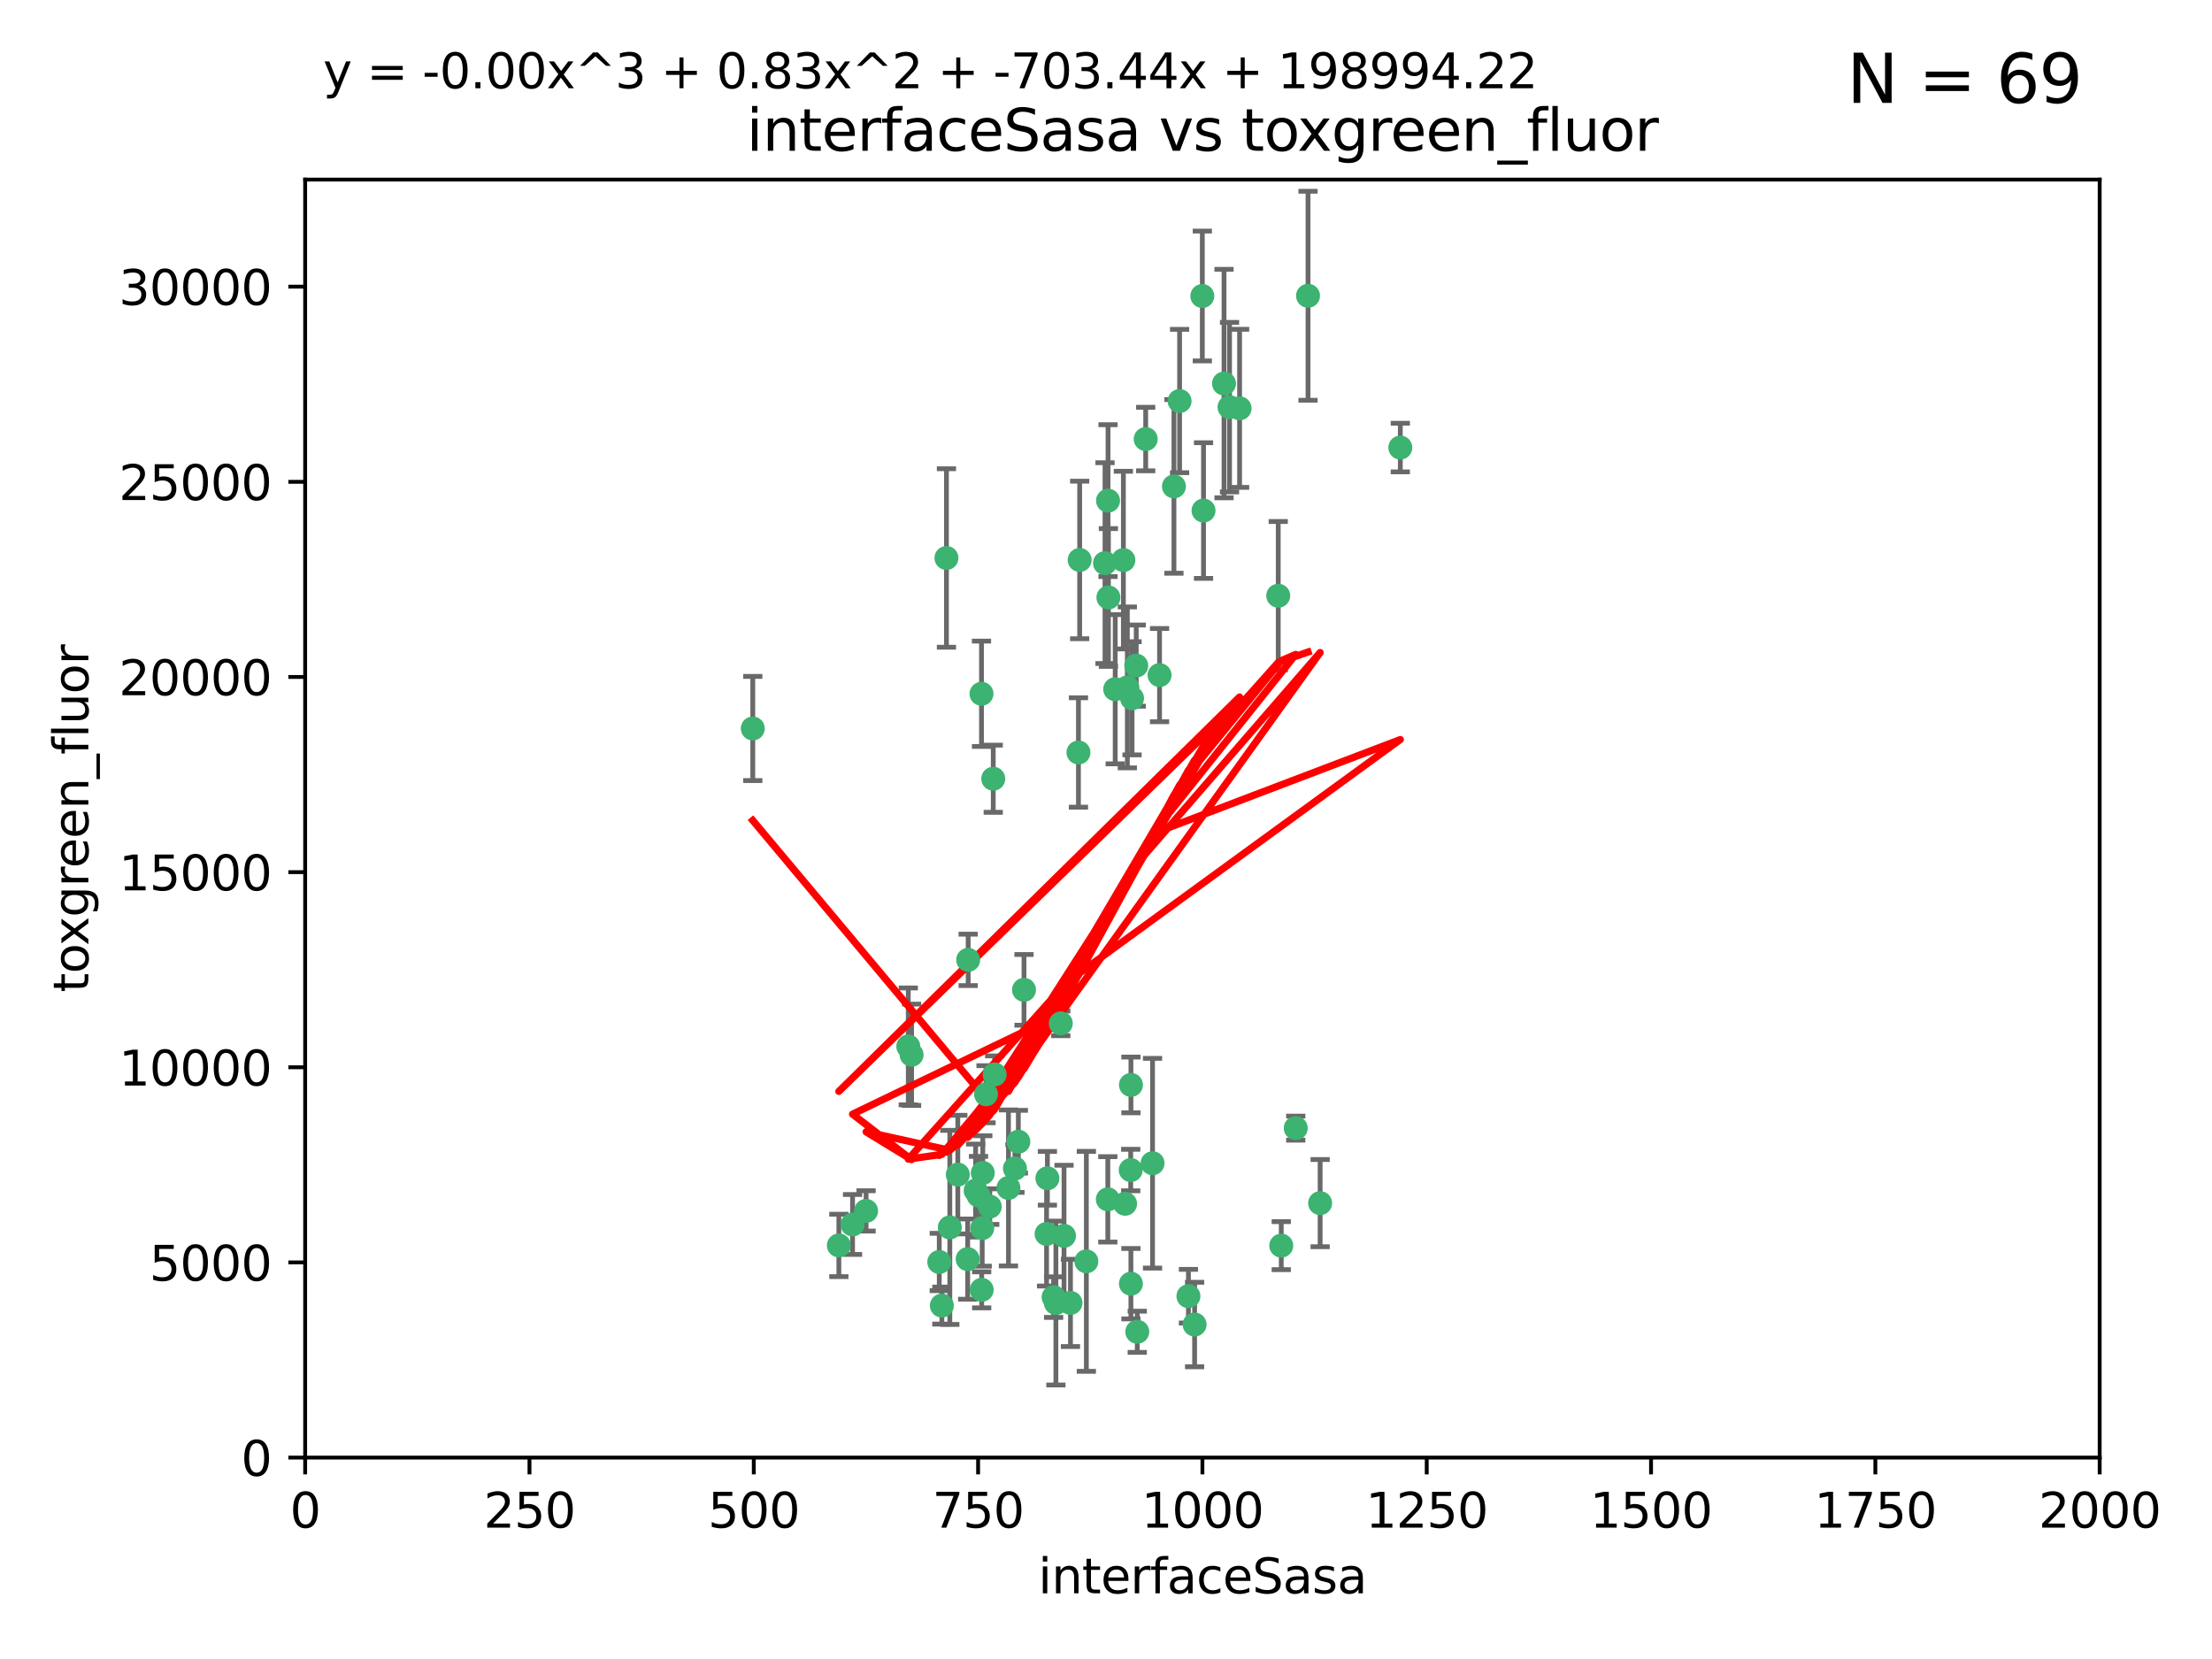 <?xml version="1.0" encoding="utf-8" standalone="no"?>
<!DOCTYPE svg PUBLIC "-//W3C//DTD SVG 1.1//EN"
  "http://www.w3.org/Graphics/SVG/1.1/DTD/svg11.dtd">
<svg xmlns:xlink="http://www.w3.org/1999/xlink" width="460.8pt" height="345.6pt" viewBox="0 0 460.8 345.6" xmlns="http://www.w3.org/2000/svg" version="1.1">
 <defs>
  <style type="text/css">*{stroke-linejoin: round; stroke-linecap: butt}</style>
 </defs>
 <g id="figure_1">
  <g id="patch_1">
   <path d="M 0 345.6 
L 460.8 345.6 
L 460.8 0 
L 0 0 
z
" style="fill: #ffffff"/>
  </g>
  <g id="axes_1">
   <g id="patch_2">
    <path d="M 63.571 303.64 
L 437.4 303.64 
L 437.4 37.411 
L 63.571 37.411 
z
" style="fill: #ffffff"/>
   </g>
   <g id="PathCollection_1">
    <defs>
     <path id="m83a7db9aca" d="M 0 1.118 
C 0.297 1.118 0.581 1 0.791 0.791 
C 1 0.581 1.118 0.297 1.118 0 
C 1.118 -0.297 1 -0.581 0.791 -0.791 
C 0.581 -1 0.297 -1.118 0 -1.118 
C -0.297 -1.118 -0.581 -1 -0.791 -0.791 
C -1 -0.581 -1.118 -0.297 -1.118 0 
C -1.118 0.297 -1 0.581 -0.791 0.791 
C -0.581 1 -0.297 1.118 0 1.118 
z
" style="stroke: #3cb371"/>
    </defs>
    <g clip-path="url(#pba6a1125ae)">
     <use xlink:href="#m83a7db9aca" x="272.484" y="61.614" style="fill: #3cb371; stroke: #3cb371"/>
     <use xlink:href="#m83a7db9aca" x="266.28" y="124.1" style="fill: #3cb371; stroke: #3cb371"/>
     <use xlink:href="#m83a7db9aca" x="250.716" y="106.358" style="fill: #3cb371; stroke: #3cb371"/>
     <use xlink:href="#m83a7db9aca" x="254.987" y="79.9" style="fill: #3cb371; stroke: #3cb371"/>
     <use xlink:href="#m83a7db9aca" x="174.75" y="259.442" style="fill: #3cb371; stroke: #3cb371"/>
     <use xlink:href="#m83a7db9aca" x="258.229" y="85.062" style="fill: #3cb371; stroke: #3cb371"/>
     <use xlink:href="#m83a7db9aca" x="241.557" y="140.634" style="fill: #3cb371; stroke: #3cb371"/>
     <use xlink:href="#m83a7db9aca" x="230.194" y="117.306" style="fill: #3cb371; stroke: #3cb371"/>
     <use xlink:href="#m83a7db9aca" x="244.553" y="101.33" style="fill: #3cb371; stroke: #3cb371"/>
     <use xlink:href="#m83a7db9aca" x="232.318" y="143.574" style="fill: #3cb371; stroke: #3cb371"/>
     <use xlink:href="#m83a7db9aca" x="256.134" y="84.817" style="fill: #3cb371; stroke: #3cb371"/>
     <use xlink:href="#m83a7db9aca" x="234.02" y="116.682" style="fill: #3cb371; stroke: #3cb371"/>
     <use xlink:href="#m83a7db9aca" x="238.669" y="91.463" style="fill: #3cb371; stroke: #3cb371"/>
     <use xlink:href="#m83a7db9aca" x="245.731" y="83.54" style="fill: #3cb371; stroke: #3cb371"/>
     <use xlink:href="#m83a7db9aca" x="266.908" y="259.488" style="fill: #3cb371; stroke: #3cb371"/>
     <use xlink:href="#m83a7db9aca" x="269.927" y="235.012" style="fill: #3cb371; stroke: #3cb371"/>
     <use xlink:href="#m83a7db9aca" x="240.095" y="242.324" style="fill: #3cb371; stroke: #3cb371"/>
     <use xlink:href="#m83a7db9aca" x="291.711" y="93.237" style="fill: #3cb371; stroke: #3cb371"/>
     <use xlink:href="#m83a7db9aca" x="224.916" y="116.65" style="fill: #3cb371; stroke: #3cb371"/>
     <use xlink:href="#m83a7db9aca" x="250.465" y="61.664" style="fill: #3cb371; stroke: #3cb371"/>
     <use xlink:href="#m83a7db9aca" x="204.462" y="144.527" style="fill: #3cb371; stroke: #3cb371"/>
     <use xlink:href="#m83a7db9aca" x="201.688" y="199.958" style="fill: #3cb371; stroke: #3cb371"/>
     <use xlink:href="#m83a7db9aca" x="204.731" y="244.349" style="fill: #3cb371; stroke: #3cb371"/>
     <use xlink:href="#m83a7db9aca" x="230.822" y="104.293" style="fill: #3cb371; stroke: #3cb371"/>
     <use xlink:href="#m83a7db9aca" x="224.662" y="156.754" style="fill: #3cb371; stroke: #3cb371"/>
     <use xlink:href="#m83a7db9aca" x="204.503" y="268.694" style="fill: #3cb371; stroke: #3cb371"/>
     <use xlink:href="#m83a7db9aca" x="275.007" y="250.635" style="fill: #3cb371; stroke: #3cb371"/>
     <use xlink:href="#m83a7db9aca" x="236.699" y="138.657" style="fill: #3cb371; stroke: #3cb371"/>
     <use xlink:href="#m83a7db9aca" x="230.901" y="124.464" style="fill: #3cb371; stroke: #3cb371"/>
     <use xlink:href="#m83a7db9aca" x="234.375" y="250.767" style="fill: #3cb371; stroke: #3cb371"/>
     <use xlink:href="#m83a7db9aca" x="221.654" y="257.451" style="fill: #3cb371; stroke: #3cb371"/>
     <use xlink:href="#m83a7db9aca" x="212.14" y="237.838" style="fill: #3cb371; stroke: #3cb371"/>
     <use xlink:href="#m83a7db9aca" x="195.666" y="262.896" style="fill: #3cb371; stroke: #3cb371"/>
     <use xlink:href="#m83a7db9aca" x="206.91" y="162.223" style="fill: #3cb371; stroke: #3cb371"/>
     <use xlink:href="#m83a7db9aca" x="235.596" y="226.007" style="fill: #3cb371; stroke: #3cb371"/>
     <use xlink:href="#m83a7db9aca" x="247.573" y="270.018" style="fill: #3cb371; stroke: #3cb371"/>
     <use xlink:href="#m83a7db9aca" x="230.779" y="249.848" style="fill: #3cb371; stroke: #3cb371"/>
     <use xlink:href="#m83a7db9aca" x="210.08" y="247.472" style="fill: #3cb371; stroke: #3cb371"/>
     <use xlink:href="#m83a7db9aca" x="235.59" y="267.417" style="fill: #3cb371; stroke: #3cb371"/>
     <use xlink:href="#m83a7db9aca" x="201.587" y="262.293" style="fill: #3cb371; stroke: #3cb371"/>
     <use xlink:href="#m83a7db9aca" x="236.912" y="277.431" style="fill: #3cb371; stroke: #3cb371"/>
     <use xlink:href="#m83a7db9aca" x="203.841" y="249.032" style="fill: #3cb371; stroke: #3cb371"/>
     <use xlink:href="#m83a7db9aca" x="219.488" y="270.21" style="fill: #3cb371; stroke: #3cb371"/>
     <use xlink:href="#m83a7db9aca" x="196.206" y="271.976" style="fill: #3cb371; stroke: #3cb371"/>
     <use xlink:href="#m83a7db9aca" x="189.211" y="217.987" style="fill: #3cb371; stroke: #3cb371"/>
     <use xlink:href="#m83a7db9aca" x="226.308" y="262.761" style="fill: #3cb371; stroke: #3cb371"/>
     <use xlink:href="#m83a7db9aca" x="203.241" y="248.016" style="fill: #3cb371; stroke: #3cb371"/>
     <use xlink:href="#m83a7db9aca" x="206.181" y="251.36" style="fill: #3cb371; stroke: #3cb371"/>
     <use xlink:href="#m83a7db9aca" x="248.859" y="275.924" style="fill: #3cb371; stroke: #3cb371"/>
     <use xlink:href="#m83a7db9aca" x="220.981" y="213.19" style="fill: #3cb371; stroke: #3cb371"/>
     <use xlink:href="#m83a7db9aca" x="213.318" y="206.203" style="fill: #3cb371; stroke: #3cb371"/>
     <use xlink:href="#m83a7db9aca" x="235.826" y="145.468" style="fill: #3cb371; stroke: #3cb371"/>
     <use xlink:href="#m83a7db9aca" x="204.611" y="255.847" style="fill: #3cb371; stroke: #3cb371"/>
     <use xlink:href="#m83a7db9aca" x="218.192" y="245.459" style="fill: #3cb371; stroke: #3cb371"/>
     <use xlink:href="#m83a7db9aca" x="219.963" y="271.445" style="fill: #3cb371; stroke: #3cb371"/>
     <use xlink:href="#m83a7db9aca" x="177.602" y="255.08" style="fill: #3cb371; stroke: #3cb371"/>
     <use xlink:href="#m83a7db9aca" x="189.899" y="219.726" style="fill: #3cb371; stroke: #3cb371"/>
     <use xlink:href="#m83a7db9aca" x="180.421" y="252.249" style="fill: #3cb371; stroke: #3cb371"/>
     <use xlink:href="#m83a7db9aca" x="197.864" y="255.69" style="fill: #3cb371; stroke: #3cb371"/>
     <use xlink:href="#m83a7db9aca" x="205.407" y="227.947" style="fill: #3cb371; stroke: #3cb371"/>
     <use xlink:href="#m83a7db9aca" x="234.846" y="143.2" style="fill: #3cb371; stroke: #3cb371"/>
     <use xlink:href="#m83a7db9aca" x="223" y="271.416" style="fill: #3cb371; stroke: #3cb371"/>
     <use xlink:href="#m83a7db9aca" x="197.163" y="116.24" style="fill: #3cb371; stroke: #3cb371"/>
     <use xlink:href="#m83a7db9aca" x="218.019" y="257.051" style="fill: #3cb371; stroke: #3cb371"/>
     <use xlink:href="#m83a7db9aca" x="211.432" y="243.416" style="fill: #3cb371; stroke: #3cb371"/>
     <use xlink:href="#m83a7db9aca" x="199.529" y="244.691" style="fill: #3cb371; stroke: #3cb371"/>
     <use xlink:href="#m83a7db9aca" x="235.549" y="243.742" style="fill: #3cb371; stroke: #3cb371"/>
     <use xlink:href="#m83a7db9aca" x="207.202" y="223.827" style="fill: #3cb371; stroke: #3cb371"/>
     <use xlink:href="#m83a7db9aca" x="156.817" y="151.755" style="fill: #3cb371; stroke: #3cb371"/>
    </g>
   </g>
   <g id="matplotlib.axis_1">
    <g id="xtick_1">
     <g id="line2d_1">
      <defs>
       <path id="m0181b06cab" d="M 0 0 
L 0 3.5 
" style="stroke: #000000; stroke-width: 0.8"/>
      </defs>
      <g>
       <use xlink:href="#m0181b06cab" x="63.571" y="303.64" style="stroke: #000000; stroke-width: 0.8"/>
      </g>
     </g>
     <g id="text_1">
      <!-- 0 -->
      <g transform="translate(60.39 318.238)scale(0.1 -0.1)">
       <defs>
        <path id="DejaVuSans-30" d="M 2034 4250 
Q 1547 4250 1301 3770 
Q 1056 3291 1056 2328 
Q 1056 1369 1301 889 
Q 1547 409 2034 409 
Q 2525 409 2770 889 
Q 3016 1369 3016 2328 
Q 3016 3291 2770 3770 
Q 2525 4250 2034 4250 
z
M 2034 4750 
Q 2819 4750 3233 4129 
Q 3647 3509 3647 2328 
Q 3647 1150 3233 529 
Q 2819 -91 2034 -91 
Q 1250 -91 836 529 
Q 422 1150 422 2328 
Q 422 3509 836 4129 
Q 1250 4750 2034 4750 
z
" transform="scale(0.016)"/>
       </defs>
       <use xlink:href="#DejaVuSans-30"/>
      </g>
     </g>
    </g>
    <g id="xtick_2">
     <g id="line2d_2">
      <g>
       <use xlink:href="#m0181b06cab" x="110.3" y="303.64" style="stroke: #000000; stroke-width: 0.8"/>
      </g>
     </g>
     <g id="text_2">
      <!-- 250 -->
      <g transform="translate(100.756 318.238)scale(0.1 -0.1)">
       <defs>
        <path id="DejaVuSans-32" d="M 1228 531 
L 3431 531 
L 3431 0 
L 469 0 
L 469 531 
Q 828 903 1448 1529 
Q 2069 2156 2228 2338 
Q 2531 2678 2651 2914 
Q 2772 3150 2772 3378 
Q 2772 3750 2511 3984 
Q 2250 4219 1831 4219 
Q 1534 4219 1204 4116 
Q 875 4013 500 3803 
L 500 4441 
Q 881 4594 1212 4672 
Q 1544 4750 1819 4750 
Q 2544 4750 2975 4387 
Q 3406 4025 3406 3419 
Q 3406 3131 3298 2873 
Q 3191 2616 2906 2266 
Q 2828 2175 2409 1742 
Q 1991 1309 1228 531 
z
" transform="scale(0.016)"/>
        <path id="DejaVuSans-35" d="M 691 4666 
L 3169 4666 
L 3169 4134 
L 1269 4134 
L 1269 2991 
Q 1406 3038 1543 3061 
Q 1681 3084 1819 3084 
Q 2600 3084 3056 2656 
Q 3513 2228 3513 1497 
Q 3513 744 3044 326 
Q 2575 -91 1722 -91 
Q 1428 -91 1123 -41 
Q 819 9 494 109 
L 494 744 
Q 775 591 1075 516 
Q 1375 441 1709 441 
Q 2250 441 2565 725 
Q 2881 1009 2881 1497 
Q 2881 1984 2565 2268 
Q 2250 2553 1709 2553 
Q 1456 2553 1204 2497 
Q 953 2441 691 2322 
L 691 4666 
z
" transform="scale(0.016)"/>
       </defs>
       <use xlink:href="#DejaVuSans-32"/>
       <use xlink:href="#DejaVuSans-35" x="63.623"/>
       <use xlink:href="#DejaVuSans-30" x="127.246"/>
      </g>
     </g>
    </g>
    <g id="xtick_3">
     <g id="line2d_3">
      <g>
       <use xlink:href="#m0181b06cab" x="157.028" y="303.64" style="stroke: #000000; stroke-width: 0.8"/>
      </g>
     </g>
     <g id="text_3">
      <!-- 500 -->
      <g transform="translate(147.485 318.238)scale(0.1 -0.1)">
       <use xlink:href="#DejaVuSans-35"/>
       <use xlink:href="#DejaVuSans-30" x="63.623"/>
       <use xlink:href="#DejaVuSans-30" x="127.246"/>
      </g>
     </g>
    </g>
    <g id="xtick_4">
     <g id="line2d_4">
      <g>
       <use xlink:href="#m0181b06cab" x="203.757" y="303.64" style="stroke: #000000; stroke-width: 0.8"/>
      </g>
     </g>
     <g id="text_4">
      <!-- 750 -->
      <g transform="translate(194.213 318.238)scale(0.1 -0.1)">
       <defs>
        <path id="DejaVuSans-37" d="M 525 4666 
L 3525 4666 
L 3525 4397 
L 1831 0 
L 1172 0 
L 2766 4134 
L 525 4134 
L 525 4666 
z
" transform="scale(0.016)"/>
       </defs>
       <use xlink:href="#DejaVuSans-37"/>
       <use xlink:href="#DejaVuSans-35" x="63.623"/>
       <use xlink:href="#DejaVuSans-30" x="127.246"/>
      </g>
     </g>
    </g>
    <g id="xtick_5">
     <g id="line2d_5">
      <g>
       <use xlink:href="#m0181b06cab" x="250.486" y="303.64" style="stroke: #000000; stroke-width: 0.8"/>
      </g>
     </g>
     <g id="text_5">
      <!-- 1000 -->
      <g transform="translate(237.761 318.238)scale(0.1 -0.1)">
       <defs>
        <path id="DejaVuSans-31" d="M 794 531 
L 1825 531 
L 1825 4091 
L 703 3866 
L 703 4441 
L 1819 4666 
L 2450 4666 
L 2450 531 
L 3481 531 
L 3481 0 
L 794 0 
L 794 531 
z
" transform="scale(0.016)"/>
       </defs>
       <use xlink:href="#DejaVuSans-31"/>
       <use xlink:href="#DejaVuSans-30" x="63.623"/>
       <use xlink:href="#DejaVuSans-30" x="127.246"/>
       <use xlink:href="#DejaVuSans-30" x="190.869"/>
      </g>
     </g>
    </g>
    <g id="xtick_6">
     <g id="line2d_6">
      <g>
       <use xlink:href="#m0181b06cab" x="297.214" y="303.64" style="stroke: #000000; stroke-width: 0.8"/>
      </g>
     </g>
     <g id="text_6">
      <!-- 1250 -->
      <g transform="translate(284.489 318.238)scale(0.1 -0.1)">
       <use xlink:href="#DejaVuSans-31"/>
       <use xlink:href="#DejaVuSans-32" x="63.623"/>
       <use xlink:href="#DejaVuSans-35" x="127.246"/>
       <use xlink:href="#DejaVuSans-30" x="190.869"/>
      </g>
     </g>
    </g>
    <g id="xtick_7">
     <g id="line2d_7">
      <g>
       <use xlink:href="#m0181b06cab" x="343.943" y="303.64" style="stroke: #000000; stroke-width: 0.8"/>
      </g>
     </g>
     <g id="text_7">
      <!-- 1500 -->
      <g transform="translate(331.218 318.238)scale(0.1 -0.1)">
       <use xlink:href="#DejaVuSans-31"/>
       <use xlink:href="#DejaVuSans-35" x="63.623"/>
       <use xlink:href="#DejaVuSans-30" x="127.246"/>
       <use xlink:href="#DejaVuSans-30" x="190.869"/>
      </g>
     </g>
    </g>
    <g id="xtick_8">
     <g id="line2d_8">
      <g>
       <use xlink:href="#m0181b06cab" x="390.671" y="303.64" style="stroke: #000000; stroke-width: 0.8"/>
      </g>
     </g>
     <g id="text_8">
      <!-- 1750 -->
      <g transform="translate(377.946 318.238)scale(0.1 -0.1)">
       <use xlink:href="#DejaVuSans-31"/>
       <use xlink:href="#DejaVuSans-37" x="63.623"/>
       <use xlink:href="#DejaVuSans-35" x="127.246"/>
       <use xlink:href="#DejaVuSans-30" x="190.869"/>
      </g>
     </g>
    </g>
    <g id="xtick_9">
     <g id="line2d_9">
      <g>
       <use xlink:href="#m0181b06cab" x="437.4" y="303.64" style="stroke: #000000; stroke-width: 0.8"/>
      </g>
     </g>
     <g id="text_9">
      <!-- 2000 -->
      <g transform="translate(424.675 318.238)scale(0.1 -0.1)">
       <use xlink:href="#DejaVuSans-32"/>
       <use xlink:href="#DejaVuSans-30" x="63.623"/>
       <use xlink:href="#DejaVuSans-30" x="127.246"/>
       <use xlink:href="#DejaVuSans-30" x="190.869"/>
      </g>
     </g>
    </g>
    <g id="text_10">
     <!-- interfaceSasa -->
     <g transform="translate(216.279 331.917)scale(0.1 -0.1)">
      <defs>
       <path id="DejaVuSans-69" d="M 603 3500 
L 1178 3500 
L 1178 0 
L 603 0 
L 603 3500 
z
M 603 4863 
L 1178 4863 
L 1178 4134 
L 603 4134 
L 603 4863 
z
" transform="scale(0.016)"/>
       <path id="DejaVuSans-6e" d="M 3513 2113 
L 3513 0 
L 2938 0 
L 2938 2094 
Q 2938 2591 2744 2837 
Q 2550 3084 2163 3084 
Q 1697 3084 1428 2787 
Q 1159 2491 1159 1978 
L 1159 0 
L 581 0 
L 581 3500 
L 1159 3500 
L 1159 2956 
Q 1366 3272 1645 3428 
Q 1925 3584 2291 3584 
Q 2894 3584 3203 3211 
Q 3513 2838 3513 2113 
z
" transform="scale(0.016)"/>
       <path id="DejaVuSans-74" d="M 1172 4494 
L 1172 3500 
L 2356 3500 
L 2356 3053 
L 1172 3053 
L 1172 1153 
Q 1172 725 1289 603 
Q 1406 481 1766 481 
L 2356 481 
L 2356 0 
L 1766 0 
Q 1100 0 847 248 
Q 594 497 594 1153 
L 594 3053 
L 172 3053 
L 172 3500 
L 594 3500 
L 594 4494 
L 1172 4494 
z
" transform="scale(0.016)"/>
       <path id="DejaVuSans-65" d="M 3597 1894 
L 3597 1613 
L 953 1613 
Q 991 1019 1311 708 
Q 1631 397 2203 397 
Q 2534 397 2845 478 
Q 3156 559 3463 722 
L 3463 178 
Q 3153 47 2828 -22 
Q 2503 -91 2169 -91 
Q 1331 -91 842 396 
Q 353 884 353 1716 
Q 353 2575 817 3079 
Q 1281 3584 2069 3584 
Q 2775 3584 3186 3129 
Q 3597 2675 3597 1894 
z
M 3022 2063 
Q 3016 2534 2758 2815 
Q 2500 3097 2075 3097 
Q 1594 3097 1305 2825 
Q 1016 2553 972 2059 
L 3022 2063 
z
" transform="scale(0.016)"/>
       <path id="DejaVuSans-72" d="M 2631 2963 
Q 2534 3019 2420 3045 
Q 2306 3072 2169 3072 
Q 1681 3072 1420 2755 
Q 1159 2438 1159 1844 
L 1159 0 
L 581 0 
L 581 3500 
L 1159 3500 
L 1159 2956 
Q 1341 3275 1631 3429 
Q 1922 3584 2338 3584 
Q 2397 3584 2469 3576 
Q 2541 3569 2628 3553 
L 2631 2963 
z
" transform="scale(0.016)"/>
       <path id="DejaVuSans-66" d="M 2375 4863 
L 2375 4384 
L 1825 4384 
Q 1516 4384 1395 4259 
Q 1275 4134 1275 3809 
L 1275 3500 
L 2222 3500 
L 2222 3053 
L 1275 3053 
L 1275 0 
L 697 0 
L 697 3053 
L 147 3053 
L 147 3500 
L 697 3500 
L 697 3744 
Q 697 4328 969 4595 
Q 1241 4863 1831 4863 
L 2375 4863 
z
" transform="scale(0.016)"/>
       <path id="DejaVuSans-61" d="M 2194 1759 
Q 1497 1759 1228 1600 
Q 959 1441 959 1056 
Q 959 750 1161 570 
Q 1363 391 1709 391 
Q 2188 391 2477 730 
Q 2766 1069 2766 1631 
L 2766 1759 
L 2194 1759 
z
M 3341 1997 
L 3341 0 
L 2766 0 
L 2766 531 
Q 2569 213 2275 61 
Q 1981 -91 1556 -91 
Q 1019 -91 701 211 
Q 384 513 384 1019 
Q 384 1609 779 1909 
Q 1175 2209 1959 2209 
L 2766 2209 
L 2766 2266 
Q 2766 2663 2505 2880 
Q 2244 3097 1772 3097 
Q 1472 3097 1187 3025 
Q 903 2953 641 2809 
L 641 3341 
Q 956 3463 1253 3523 
Q 1550 3584 1831 3584 
Q 2591 3584 2966 3190 
Q 3341 2797 3341 1997 
z
" transform="scale(0.016)"/>
       <path id="DejaVuSans-63" d="M 3122 3366 
L 3122 2828 
Q 2878 2963 2633 3030 
Q 2388 3097 2138 3097 
Q 1578 3097 1268 2742 
Q 959 2388 959 1747 
Q 959 1106 1268 751 
Q 1578 397 2138 397 
Q 2388 397 2633 464 
Q 2878 531 3122 666 
L 3122 134 
Q 2881 22 2623 -34 
Q 2366 -91 2075 -91 
Q 1284 -91 818 406 
Q 353 903 353 1747 
Q 353 2603 823 3093 
Q 1294 3584 2113 3584 
Q 2378 3584 2631 3529 
Q 2884 3475 3122 3366 
z
" transform="scale(0.016)"/>
       <path id="DejaVuSans-53" d="M 3425 4513 
L 3425 3897 
Q 3066 4069 2747 4153 
Q 2428 4238 2131 4238 
Q 1616 4238 1336 4038 
Q 1056 3838 1056 3469 
Q 1056 3159 1242 3001 
Q 1428 2844 1947 2747 
L 2328 2669 
Q 3034 2534 3370 2195 
Q 3706 1856 3706 1288 
Q 3706 609 3251 259 
Q 2797 -91 1919 -91 
Q 1588 -91 1214 -16 
Q 841 59 441 206 
L 441 856 
Q 825 641 1194 531 
Q 1563 422 1919 422 
Q 2459 422 2753 634 
Q 3047 847 3047 1241 
Q 3047 1584 2836 1778 
Q 2625 1972 2144 2069 
L 1759 2144 
Q 1053 2284 737 2584 
Q 422 2884 422 3419 
Q 422 4038 858 4394 
Q 1294 4750 2059 4750 
Q 2388 4750 2728 4690 
Q 3069 4631 3425 4513 
z
" transform="scale(0.016)"/>
       <path id="DejaVuSans-73" d="M 2834 3397 
L 2834 2853 
Q 2591 2978 2328 3040 
Q 2066 3103 1784 3103 
Q 1356 3103 1142 2972 
Q 928 2841 928 2578 
Q 928 2378 1081 2264 
Q 1234 2150 1697 2047 
L 1894 2003 
Q 2506 1872 2764 1633 
Q 3022 1394 3022 966 
Q 3022 478 2636 193 
Q 2250 -91 1575 -91 
Q 1294 -91 989 -36 
Q 684 19 347 128 
L 347 722 
Q 666 556 975 473 
Q 1284 391 1588 391 
Q 1994 391 2212 530 
Q 2431 669 2431 922 
Q 2431 1156 2273 1281 
Q 2116 1406 1581 1522 
L 1381 1569 
Q 847 1681 609 1914 
Q 372 2147 372 2553 
Q 372 3047 722 3315 
Q 1072 3584 1716 3584 
Q 2034 3584 2315 3537 
Q 2597 3491 2834 3397 
z
" transform="scale(0.016)"/>
      </defs>
      <use xlink:href="#DejaVuSans-69"/>
      <use xlink:href="#DejaVuSans-6e" x="27.783"/>
      <use xlink:href="#DejaVuSans-74" x="91.162"/>
      <use xlink:href="#DejaVuSans-65" x="130.371"/>
      <use xlink:href="#DejaVuSans-72" x="191.895"/>
      <use xlink:href="#DejaVuSans-66" x="233.008"/>
      <use xlink:href="#DejaVuSans-61" x="268.213"/>
      <use xlink:href="#DejaVuSans-63" x="329.492"/>
      <use xlink:href="#DejaVuSans-65" x="384.473"/>
      <use xlink:href="#DejaVuSans-53" x="445.996"/>
      <use xlink:href="#DejaVuSans-61" x="509.473"/>
      <use xlink:href="#DejaVuSans-73" x="570.752"/>
      <use xlink:href="#DejaVuSans-61" x="622.852"/>
     </g>
    </g>
   </g>
   <g id="matplotlib.axis_2">
    <g id="ytick_1">
     <g id="line2d_10">
      <defs>
       <path id="mad102a0380" d="M 0 0 
L -3.5 0 
" style="stroke: #000000; stroke-width: 0.8"/>
      </defs>
      <g>
       <use xlink:href="#mad102a0380" x="63.571" y="303.64" style="stroke: #000000; stroke-width: 0.8"/>
      </g>
     </g>
     <g id="text_11">
      <!-- 0 -->
      <g transform="translate(50.209 307.439)scale(0.1 -0.1)">
       <use xlink:href="#DejaVuSans-30"/>
      </g>
     </g>
    </g>
    <g id="ytick_2">
     <g id="line2d_11">
      <g>
       <use xlink:href="#mad102a0380" x="63.571" y="262.986" style="stroke: #000000; stroke-width: 0.8"/>
      </g>
     </g>
     <g id="text_12">
      <!-- 5000 -->
      <g transform="translate(31.121 266.786)scale(0.1 -0.1)">
       <use xlink:href="#DejaVuSans-35"/>
       <use xlink:href="#DejaVuSans-30" x="63.623"/>
       <use xlink:href="#DejaVuSans-30" x="127.246"/>
       <use xlink:href="#DejaVuSans-30" x="190.869"/>
      </g>
     </g>
    </g>
    <g id="ytick_3">
     <g id="line2d_12">
      <g>
       <use xlink:href="#mad102a0380" x="63.571" y="222.333" style="stroke: #000000; stroke-width: 0.8"/>
      </g>
     </g>
     <g id="text_13">
      <!-- 10000 -->
      <g transform="translate(24.759 226.132)scale(0.1 -0.1)">
       <use xlink:href="#DejaVuSans-31"/>
       <use xlink:href="#DejaVuSans-30" x="63.623"/>
       <use xlink:href="#DejaVuSans-30" x="127.246"/>
       <use xlink:href="#DejaVuSans-30" x="190.869"/>
       <use xlink:href="#DejaVuSans-30" x="254.492"/>
      </g>
     </g>
    </g>
    <g id="ytick_4">
     <g id="line2d_13">
      <g>
       <use xlink:href="#mad102a0380" x="63.571" y="181.679" style="stroke: #000000; stroke-width: 0.8"/>
      </g>
     </g>
     <g id="text_14">
      <!-- 15000 -->
      <g transform="translate(24.759 185.478)scale(0.1 -0.1)">
       <use xlink:href="#DejaVuSans-31"/>
       <use xlink:href="#DejaVuSans-35" x="63.623"/>
       <use xlink:href="#DejaVuSans-30" x="127.246"/>
       <use xlink:href="#DejaVuSans-30" x="190.869"/>
       <use xlink:href="#DejaVuSans-30" x="254.492"/>
      </g>
     </g>
    </g>
    <g id="ytick_5">
     <g id="line2d_14">
      <g>
       <use xlink:href="#mad102a0380" x="63.571" y="141.026" style="stroke: #000000; stroke-width: 0.8"/>
      </g>
     </g>
     <g id="text_15">
      <!-- 20000 -->
      <g transform="translate(24.759 144.825)scale(0.1 -0.1)">
       <use xlink:href="#DejaVuSans-32"/>
       <use xlink:href="#DejaVuSans-30" x="63.623"/>
       <use xlink:href="#DejaVuSans-30" x="127.246"/>
       <use xlink:href="#DejaVuSans-30" x="190.869"/>
       <use xlink:href="#DejaVuSans-30" x="254.492"/>
      </g>
     </g>
    </g>
    <g id="ytick_6">
     <g id="line2d_15">
      <g>
       <use xlink:href="#mad102a0380" x="63.571" y="100.372" style="stroke: #000000; stroke-width: 0.8"/>
      </g>
     </g>
     <g id="text_16">
      <!-- 25000 -->
      <g transform="translate(24.759 104.171)scale(0.1 -0.1)">
       <use xlink:href="#DejaVuSans-32"/>
       <use xlink:href="#DejaVuSans-35" x="63.623"/>
       <use xlink:href="#DejaVuSans-30" x="127.246"/>
       <use xlink:href="#DejaVuSans-30" x="190.869"/>
       <use xlink:href="#DejaVuSans-30" x="254.492"/>
      </g>
     </g>
    </g>
    <g id="ytick_7">
     <g id="line2d_16">
      <g>
       <use xlink:href="#mad102a0380" x="63.571" y="59.718" style="stroke: #000000; stroke-width: 0.8"/>
      </g>
     </g>
     <g id="text_17">
      <!-- 30000 -->
      <g transform="translate(24.759 63.518)scale(0.1 -0.1)">
       <defs>
        <path id="DejaVuSans-33" d="M 2597 2516 
Q 3050 2419 3304 2112 
Q 3559 1806 3559 1356 
Q 3559 666 3084 287 
Q 2609 -91 1734 -91 
Q 1441 -91 1130 -33 
Q 819 25 488 141 
L 488 750 
Q 750 597 1062 519 
Q 1375 441 1716 441 
Q 2309 441 2620 675 
Q 2931 909 2931 1356 
Q 2931 1769 2642 2001 
Q 2353 2234 1838 2234 
L 1294 2234 
L 1294 2753 
L 1863 2753 
Q 2328 2753 2575 2939 
Q 2822 3125 2822 3475 
Q 2822 3834 2567 4026 
Q 2313 4219 1838 4219 
Q 1578 4219 1281 4162 
Q 984 4106 628 3988 
L 628 4550 
Q 988 4650 1302 4700 
Q 1616 4750 1894 4750 
Q 2613 4750 3031 4423 
Q 3450 4097 3450 3541 
Q 3450 3153 3228 2886 
Q 3006 2619 2597 2516 
z
" transform="scale(0.016)"/>
       </defs>
       <use xlink:href="#DejaVuSans-33"/>
       <use xlink:href="#DejaVuSans-30" x="63.623"/>
       <use xlink:href="#DejaVuSans-30" x="127.246"/>
       <use xlink:href="#DejaVuSans-30" x="190.869"/>
       <use xlink:href="#DejaVuSans-30" x="254.492"/>
      </g>
     </g>
    </g>
    <g id="text_18">
     <!-- toxgreen_fluor -->
     <g transform="translate(18.401 206.72)rotate(-90)scale(0.1 -0.1)">
      <defs>
       <path id="DejaVuSans-6f" d="M 1959 3097 
Q 1497 3097 1228 2736 
Q 959 2375 959 1747 
Q 959 1119 1226 758 
Q 1494 397 1959 397 
Q 2419 397 2687 759 
Q 2956 1122 2956 1747 
Q 2956 2369 2687 2733 
Q 2419 3097 1959 3097 
z
M 1959 3584 
Q 2709 3584 3137 3096 
Q 3566 2609 3566 1747 
Q 3566 888 3137 398 
Q 2709 -91 1959 -91 
Q 1206 -91 779 398 
Q 353 888 353 1747 
Q 353 2609 779 3096 
Q 1206 3584 1959 3584 
z
" transform="scale(0.016)"/>
       <path id="DejaVuSans-78" d="M 3513 3500 
L 2247 1797 
L 3578 0 
L 2900 0 
L 1881 1375 
L 863 0 
L 184 0 
L 1544 1831 
L 300 3500 
L 978 3500 
L 1906 2253 
L 2834 3500 
L 3513 3500 
z
" transform="scale(0.016)"/>
       <path id="DejaVuSans-67" d="M 2906 1791 
Q 2906 2416 2648 2759 
Q 2391 3103 1925 3103 
Q 1463 3103 1205 2759 
Q 947 2416 947 1791 
Q 947 1169 1205 825 
Q 1463 481 1925 481 
Q 2391 481 2648 825 
Q 2906 1169 2906 1791 
z
M 3481 434 
Q 3481 -459 3084 -895 
Q 2688 -1331 1869 -1331 
Q 1566 -1331 1297 -1286 
Q 1028 -1241 775 -1147 
L 775 -588 
Q 1028 -725 1275 -790 
Q 1522 -856 1778 -856 
Q 2344 -856 2625 -561 
Q 2906 -266 2906 331 
L 2906 616 
Q 2728 306 2450 153 
Q 2172 0 1784 0 
Q 1141 0 747 490 
Q 353 981 353 1791 
Q 353 2603 747 3093 
Q 1141 3584 1784 3584 
Q 2172 3584 2450 3431 
Q 2728 3278 2906 2969 
L 2906 3500 
L 3481 3500 
L 3481 434 
z
" transform="scale(0.016)"/>
       <path id="DejaVuSans-5f" d="M 3263 -1063 
L 3263 -1509 
L -63 -1509 
L -63 -1063 
L 3263 -1063 
z
" transform="scale(0.016)"/>
       <path id="DejaVuSans-6c" d="M 603 4863 
L 1178 4863 
L 1178 0 
L 603 0 
L 603 4863 
z
" transform="scale(0.016)"/>
       <path id="DejaVuSans-75" d="M 544 1381 
L 544 3500 
L 1119 3500 
L 1119 1403 
Q 1119 906 1312 657 
Q 1506 409 1894 409 
Q 2359 409 2629 706 
Q 2900 1003 2900 1516 
L 2900 3500 
L 3475 3500 
L 3475 0 
L 2900 0 
L 2900 538 
Q 2691 219 2414 64 
Q 2138 -91 1772 -91 
Q 1169 -91 856 284 
Q 544 659 544 1381 
z
M 1991 3584 
L 1991 3584 
z
" transform="scale(0.016)"/>
      </defs>
      <use xlink:href="#DejaVuSans-74"/>
      <use xlink:href="#DejaVuSans-6f" x="39.209"/>
      <use xlink:href="#DejaVuSans-78" x="97.266"/>
      <use xlink:href="#DejaVuSans-67" x="156.445"/>
      <use xlink:href="#DejaVuSans-72" x="219.922"/>
      <use xlink:href="#DejaVuSans-65" x="258.785"/>
      <use xlink:href="#DejaVuSans-65" x="320.309"/>
      <use xlink:href="#DejaVuSans-6e" x="381.832"/>
      <use xlink:href="#DejaVuSans-5f" x="445.211"/>
      <use xlink:href="#DejaVuSans-66" x="495.211"/>
      <use xlink:href="#DejaVuSans-6c" x="530.416"/>
      <use xlink:href="#DejaVuSans-75" x="558.199"/>
      <use xlink:href="#DejaVuSans-6f" x="621.578"/>
      <use xlink:href="#DejaVuSans-72" x="682.76"/>
     </g>
    </g>
   </g>
   <g id="LineCollection_1">
    <path d="M 272.484 83.38 
L 272.484 39.848 
" clip-path="url(#pba6a1125ae)" style="fill: none; stroke: #696969"/>
    <path d="M 266.28 139.562 
L 266.28 108.638 
" clip-path="url(#pba6a1125ae)" style="fill: none; stroke: #696969"/>
    <path d="M 250.716 120.489 
L 250.716 92.227 
" clip-path="url(#pba6a1125ae)" style="fill: none; stroke: #696969"/>
    <path d="M 254.987 103.698 
L 254.987 56.102 
" clip-path="url(#pba6a1125ae)" style="fill: none; stroke: #696969"/>
    <path d="M 174.75 265.941 
L 174.75 252.944 
" clip-path="url(#pba6a1125ae)" style="fill: none; stroke: #696969"/>
    <path d="M 258.229 101.528 
L 258.229 68.595 
" clip-path="url(#pba6a1125ae)" style="fill: none; stroke: #696969"/>
    <path d="M 241.557 150.349 
L 241.557 130.92 
" clip-path="url(#pba6a1125ae)" style="fill: none; stroke: #696969"/>
    <path d="M 230.194 138.218 
L 230.194 96.393 
" clip-path="url(#pba6a1125ae)" style="fill: none; stroke: #696969"/>
    <path d="M 244.553 119.415 
L 244.553 83.245 
" clip-path="url(#pba6a1125ae)" style="fill: none; stroke: #696969"/>
    <path d="M 232.318 159.116 
L 232.318 128.031 
" clip-path="url(#pba6a1125ae)" style="fill: none; stroke: #696969"/>
    <path d="M 256.134 102.476 
L 256.134 67.157 
" clip-path="url(#pba6a1125ae)" style="fill: none; stroke: #696969"/>
    <path d="M 234.02 135.19 
L 234.02 98.175 
" clip-path="url(#pba6a1125ae)" style="fill: none; stroke: #696969"/>
    <path d="M 238.669 98.075 
L 238.669 84.85 
" clip-path="url(#pba6a1125ae)" style="fill: none; stroke: #696969"/>
    <path d="M 245.731 98.468 
L 245.731 68.613 
" clip-path="url(#pba6a1125ae)" style="fill: none; stroke: #696969"/>
    <path d="M 266.908 264.487 
L 266.908 254.489 
" clip-path="url(#pba6a1125ae)" style="fill: none; stroke: #696969"/>
    <path d="M 269.927 237.516 
L 269.927 232.507 
" clip-path="url(#pba6a1125ae)" style="fill: none; stroke: #696969"/>
    <path d="M 240.095 264.166 
L 240.095 220.481 
" clip-path="url(#pba6a1125ae)" style="fill: none; stroke: #696969"/>
    <path d="M 291.711 98.3 
L 291.711 88.175 
" clip-path="url(#pba6a1125ae)" style="fill: none; stroke: #696969"/>
    <path d="M 224.916 133.058 
L 224.916 100.243 
" clip-path="url(#pba6a1125ae)" style="fill: none; stroke: #696969"/>
    <path d="M 250.465 75.185 
L 250.465 48.142 
" clip-path="url(#pba6a1125ae)" style="fill: none; stroke: #696969"/>
    <path d="M 204.462 155.498 
L 204.462 133.556 
" clip-path="url(#pba6a1125ae)" style="fill: none; stroke: #696969"/>
    <path d="M 201.688 205.31 
L 201.688 194.605 
" clip-path="url(#pba6a1125ae)" style="fill: none; stroke: #696969"/>
    <path d="M 204.731 252.096 
L 204.731 236.603 
" clip-path="url(#pba6a1125ae)" style="fill: none; stroke: #696969"/>
    <path d="M 230.822 120.111 
L 230.822 88.475 
" clip-path="url(#pba6a1125ae)" style="fill: none; stroke: #696969"/>
    <path d="M 224.662 168.148 
L 224.662 145.359 
" clip-path="url(#pba6a1125ae)" style="fill: none; stroke: #696969"/>
    <path d="M 204.503 272.448 
L 204.503 264.94 
" clip-path="url(#pba6a1125ae)" style="fill: none; stroke: #696969"/>
    <path d="M 275.007 259.717 
L 275.007 241.553 
" clip-path="url(#pba6a1125ae)" style="fill: none; stroke: #696969"/>
    <path d="M 236.699 147.112 
L 236.699 130.202 
" clip-path="url(#pba6a1125ae)" style="fill: none; stroke: #696969"/>
    <path d="M 230.901 138.816 
L 230.901 110.112 
" clip-path="url(#pba6a1125ae)" style="fill: none; stroke: #696969"/>
    <path d="M 234.375 251.458 
L 234.375 250.077 
" clip-path="url(#pba6a1125ae)" style="fill: none; stroke: #696969"/>
    <path d="M 221.654 272.157 
L 221.654 242.746 
" clip-path="url(#pba6a1125ae)" style="fill: none; stroke: #696969"/>
    <path d="M 212.14 244.374 
L 212.14 231.301 
" clip-path="url(#pba6a1125ae)" style="fill: none; stroke: #696969"/>
    <path d="M 195.666 268.864 
L 195.666 256.927 
" clip-path="url(#pba6a1125ae)" style="fill: none; stroke: #696969"/>
    <path d="M 206.91 169.217 
L 206.91 155.229 
" clip-path="url(#pba6a1125ae)" style="fill: none; stroke: #696969"/>
    <path d="M 235.596 231.811 
L 235.596 220.203 
" clip-path="url(#pba6a1125ae)" style="fill: none; stroke: #696969"/>
    <path d="M 247.573 275.607 
L 247.573 264.429 
" clip-path="url(#pba6a1125ae)" style="fill: none; stroke: #696969"/>
    <path d="M 230.779 258.739 
L 230.779 240.957 
" clip-path="url(#pba6a1125ae)" style="fill: none; stroke: #696969"/>
    <path d="M 210.08 263.721 
L 210.08 231.224 
" clip-path="url(#pba6a1125ae)" style="fill: none; stroke: #696969"/>
    <path d="M 235.59 274.752 
L 235.59 260.081 
" clip-path="url(#pba6a1125ae)" style="fill: none; stroke: #696969"/>
    <path d="M 201.587 270.647 
L 201.587 253.939 
" clip-path="url(#pba6a1125ae)" style="fill: none; stroke: #696969"/>
    <path d="M 236.912 281.719 
L 236.912 273.143 
" clip-path="url(#pba6a1125ae)" style="fill: none; stroke: #696969"/>
    <path d="M 203.841 257.161 
L 203.841 240.903 
" clip-path="url(#pba6a1125ae)" style="fill: none; stroke: #696969"/>
    <path d="M 219.488 274.44 
L 219.488 265.981 
" clip-path="url(#pba6a1125ae)" style="fill: none; stroke: #696969"/>
    <path d="M 196.206 275.827 
L 196.206 268.125 
" clip-path="url(#pba6a1125ae)" style="fill: none; stroke: #696969"/>
    <path d="M 189.211 230.162 
L 189.211 205.812 
" clip-path="url(#pba6a1125ae)" style="fill: none; stroke: #696969"/>
    <path d="M 226.308 285.673 
L 226.308 239.849 
" clip-path="url(#pba6a1125ae)" style="fill: none; stroke: #696969"/>
    <path d="M 203.241 257.7 
L 203.241 238.331 
" clip-path="url(#pba6a1125ae)" style="fill: none; stroke: #696969"/>
    <path d="M 206.181 255.066 
L 206.181 247.654 
" clip-path="url(#pba6a1125ae)" style="fill: none; stroke: #696969"/>
    <path d="M 248.859 284.727 
L 248.859 267.12 
" clip-path="url(#pba6a1125ae)" style="fill: none; stroke: #696969"/>
    <path d="M 220.981 215.762 
L 220.981 210.618 
" clip-path="url(#pba6a1125ae)" style="fill: none; stroke: #696969"/>
    <path d="M 213.318 213.569 
L 213.318 198.836 
" clip-path="url(#pba6a1125ae)" style="fill: none; stroke: #696969"/>
    <path d="M 235.826 157.254 
L 235.826 133.683 
" clip-path="url(#pba6a1125ae)" style="fill: none; stroke: #696969"/>
    <path d="M 204.611 263.771 
L 204.611 247.923 
" clip-path="url(#pba6a1125ae)" style="fill: none; stroke: #696969"/>
    <path d="M 218.192 251.049 
L 218.192 239.868 
" clip-path="url(#pba6a1125ae)" style="fill: none; stroke: #696969"/>
    <path d="M 219.963 288.513 
L 219.963 254.376 
" clip-path="url(#pba6a1125ae)" style="fill: none; stroke: #696969"/>
    <path d="M 177.602 261.323 
L 177.602 248.837 
" clip-path="url(#pba6a1125ae)" style="fill: none; stroke: #696969"/>
    <path d="M 189.899 230.277 
L 189.899 209.176 
" clip-path="url(#pba6a1125ae)" style="fill: none; stroke: #696969"/>
    <path d="M 180.421 256.451 
L 180.421 248.048 
" clip-path="url(#pba6a1125ae)" style="fill: none; stroke: #696969"/>
    <path d="M 197.864 275.904 
L 197.864 235.477 
" clip-path="url(#pba6a1125ae)" style="fill: none; stroke: #696969"/>
    <path d="M 205.407 233.892 
L 205.407 222.002 
" clip-path="url(#pba6a1125ae)" style="fill: none; stroke: #696969"/>
    <path d="M 234.846 159.961 
L 234.846 126.439 
" clip-path="url(#pba6a1125ae)" style="fill: none; stroke: #696969"/>
    <path d="M 223 280.503 
L 223 262.329 
" clip-path="url(#pba6a1125ae)" style="fill: none; stroke: #696969"/>
    <path d="M 197.163 134.83 
L 197.163 97.649 
" clip-path="url(#pba6a1125ae)" style="fill: none; stroke: #696969"/>
    <path d="M 218.019 267.904 
L 218.019 246.198 
" clip-path="url(#pba6a1125ae)" style="fill: none; stroke: #696969"/>
    <path d="M 211.432 248.392 
L 211.432 238.44 
" clip-path="url(#pba6a1125ae)" style="fill: none; stroke: #696969"/>
    <path d="M 199.529 257.049 
L 199.529 232.333 
" clip-path="url(#pba6a1125ae)" style="fill: none; stroke: #696969"/>
    <path d="M 235.549 248.063 
L 235.549 239.42 
" clip-path="url(#pba6a1125ae)" style="fill: none; stroke: #696969"/>
    <path d="M 207.202 227.689 
L 207.202 219.964 
" clip-path="url(#pba6a1125ae)" style="fill: none; stroke: #696969"/>
    <path d="M 156.817 162.606 
L 156.817 140.905 
" clip-path="url(#pba6a1125ae)" style="fill: none; stroke: #696969"/>
   </g>
   <g id="line2d_17">
    <defs>
     <path id="m426eceea11" d="M 2 0 
L -2 -0 
" style="stroke: #696969"/>
    </defs>
    <g clip-path="url(#pba6a1125ae)">
     <use xlink:href="#m426eceea11" x="272.484" y="83.38" style="fill: #696969; stroke: #696969"/>
     <use xlink:href="#m426eceea11" x="266.28" y="139.562" style="fill: #696969; stroke: #696969"/>
     <use xlink:href="#m426eceea11" x="250.716" y="120.489" style="fill: #696969; stroke: #696969"/>
     <use xlink:href="#m426eceea11" x="254.987" y="103.698" style="fill: #696969; stroke: #696969"/>
     <use xlink:href="#m426eceea11" x="174.75" y="265.941" style="fill: #696969; stroke: #696969"/>
     <use xlink:href="#m426eceea11" x="258.229" y="101.528" style="fill: #696969; stroke: #696969"/>
     <use xlink:href="#m426eceea11" x="241.557" y="150.349" style="fill: #696969; stroke: #696969"/>
     <use xlink:href="#m426eceea11" x="230.194" y="138.218" style="fill: #696969; stroke: #696969"/>
     <use xlink:href="#m426eceea11" x="244.553" y="119.415" style="fill: #696969; stroke: #696969"/>
     <use xlink:href="#m426eceea11" x="232.318" y="159.116" style="fill: #696969; stroke: #696969"/>
     <use xlink:href="#m426eceea11" x="256.134" y="102.476" style="fill: #696969; stroke: #696969"/>
     <use xlink:href="#m426eceea11" x="234.02" y="135.19" style="fill: #696969; stroke: #696969"/>
     <use xlink:href="#m426eceea11" x="238.669" y="98.075" style="fill: #696969; stroke: #696969"/>
     <use xlink:href="#m426eceea11" x="245.731" y="98.468" style="fill: #696969; stroke: #696969"/>
     <use xlink:href="#m426eceea11" x="266.908" y="264.487" style="fill: #696969; stroke: #696969"/>
     <use xlink:href="#m426eceea11" x="269.927" y="237.516" style="fill: #696969; stroke: #696969"/>
     <use xlink:href="#m426eceea11" x="240.095" y="264.166" style="fill: #696969; stroke: #696969"/>
     <use xlink:href="#m426eceea11" x="291.711" y="98.3" style="fill: #696969; stroke: #696969"/>
     <use xlink:href="#m426eceea11" x="224.916" y="133.058" style="fill: #696969; stroke: #696969"/>
     <use xlink:href="#m426eceea11" x="250.465" y="75.185" style="fill: #696969; stroke: #696969"/>
     <use xlink:href="#m426eceea11" x="204.462" y="155.498" style="fill: #696969; stroke: #696969"/>
     <use xlink:href="#m426eceea11" x="201.688" y="205.31" style="fill: #696969; stroke: #696969"/>
     <use xlink:href="#m426eceea11" x="204.731" y="252.096" style="fill: #696969; stroke: #696969"/>
     <use xlink:href="#m426eceea11" x="230.822" y="120.111" style="fill: #696969; stroke: #696969"/>
     <use xlink:href="#m426eceea11" x="224.662" y="168.148" style="fill: #696969; stroke: #696969"/>
     <use xlink:href="#m426eceea11" x="204.503" y="272.448" style="fill: #696969; stroke: #696969"/>
     <use xlink:href="#m426eceea11" x="275.007" y="259.717" style="fill: #696969; stroke: #696969"/>
     <use xlink:href="#m426eceea11" x="236.699" y="147.112" style="fill: #696969; stroke: #696969"/>
     <use xlink:href="#m426eceea11" x="230.901" y="138.816" style="fill: #696969; stroke: #696969"/>
     <use xlink:href="#m426eceea11" x="234.375" y="251.458" style="fill: #696969; stroke: #696969"/>
     <use xlink:href="#m426eceea11" x="221.654" y="272.157" style="fill: #696969; stroke: #696969"/>
     <use xlink:href="#m426eceea11" x="212.14" y="244.374" style="fill: #696969; stroke: #696969"/>
     <use xlink:href="#m426eceea11" x="195.666" y="268.864" style="fill: #696969; stroke: #696969"/>
     <use xlink:href="#m426eceea11" x="206.91" y="169.217" style="fill: #696969; stroke: #696969"/>
     <use xlink:href="#m426eceea11" x="235.596" y="231.811" style="fill: #696969; stroke: #696969"/>
     <use xlink:href="#m426eceea11" x="247.573" y="275.607" style="fill: #696969; stroke: #696969"/>
     <use xlink:href="#m426eceea11" x="230.779" y="258.739" style="fill: #696969; stroke: #696969"/>
     <use xlink:href="#m426eceea11" x="210.08" y="263.721" style="fill: #696969; stroke: #696969"/>
     <use xlink:href="#m426eceea11" x="235.59" y="274.752" style="fill: #696969; stroke: #696969"/>
     <use xlink:href="#m426eceea11" x="201.587" y="270.647" style="fill: #696969; stroke: #696969"/>
     <use xlink:href="#m426eceea11" x="236.912" y="281.719" style="fill: #696969; stroke: #696969"/>
     <use xlink:href="#m426eceea11" x="203.841" y="257.161" style="fill: #696969; stroke: #696969"/>
     <use xlink:href="#m426eceea11" x="219.488" y="274.44" style="fill: #696969; stroke: #696969"/>
     <use xlink:href="#m426eceea11" x="196.206" y="275.827" style="fill: #696969; stroke: #696969"/>
     <use xlink:href="#m426eceea11" x="189.211" y="230.162" style="fill: #696969; stroke: #696969"/>
     <use xlink:href="#m426eceea11" x="226.308" y="285.673" style="fill: #696969; stroke: #696969"/>
     <use xlink:href="#m426eceea11" x="203.241" y="257.7" style="fill: #696969; stroke: #696969"/>
     <use xlink:href="#m426eceea11" x="206.181" y="255.066" style="fill: #696969; stroke: #696969"/>
     <use xlink:href="#m426eceea11" x="248.859" y="284.727" style="fill: #696969; stroke: #696969"/>
     <use xlink:href="#m426eceea11" x="220.981" y="215.762" style="fill: #696969; stroke: #696969"/>
     <use xlink:href="#m426eceea11" x="213.318" y="213.569" style="fill: #696969; stroke: #696969"/>
     <use xlink:href="#m426eceea11" x="235.826" y="157.254" style="fill: #696969; stroke: #696969"/>
     <use xlink:href="#m426eceea11" x="204.611" y="263.771" style="fill: #696969; stroke: #696969"/>
     <use xlink:href="#m426eceea11" x="218.192" y="251.049" style="fill: #696969; stroke: #696969"/>
     <use xlink:href="#m426eceea11" x="219.963" y="288.513" style="fill: #696969; stroke: #696969"/>
     <use xlink:href="#m426eceea11" x="177.602" y="261.323" style="fill: #696969; stroke: #696969"/>
     <use xlink:href="#m426eceea11" x="189.899" y="230.277" style="fill: #696969; stroke: #696969"/>
     <use xlink:href="#m426eceea11" x="180.421" y="256.451" style="fill: #696969; stroke: #696969"/>
     <use xlink:href="#m426eceea11" x="197.864" y="275.904" style="fill: #696969; stroke: #696969"/>
     <use xlink:href="#m426eceea11" x="205.407" y="233.892" style="fill: #696969; stroke: #696969"/>
     <use xlink:href="#m426eceea11" x="234.846" y="159.961" style="fill: #696969; stroke: #696969"/>
     <use xlink:href="#m426eceea11" x="223" y="280.503" style="fill: #696969; stroke: #696969"/>
     <use xlink:href="#m426eceea11" x="197.163" y="134.83" style="fill: #696969; stroke: #696969"/>
     <use xlink:href="#m426eceea11" x="218.019" y="267.904" style="fill: #696969; stroke: #696969"/>
     <use xlink:href="#m426eceea11" x="211.432" y="248.392" style="fill: #696969; stroke: #696969"/>
     <use xlink:href="#m426eceea11" x="199.529" y="257.049" style="fill: #696969; stroke: #696969"/>
     <use xlink:href="#m426eceea11" x="235.549" y="248.063" style="fill: #696969; stroke: #696969"/>
     <use xlink:href="#m426eceea11" x="207.202" y="227.689" style="fill: #696969; stroke: #696969"/>
     <use xlink:href="#m426eceea11" x="156.817" y="162.606" style="fill: #696969; stroke: #696969"/>
    </g>
   </g>
   <g id="line2d_18">
    <g clip-path="url(#pba6a1125ae)">
     <use xlink:href="#m426eceea11" x="272.484" y="39.848" style="fill: #696969; stroke: #696969"/>
     <use xlink:href="#m426eceea11" x="266.28" y="108.638" style="fill: #696969; stroke: #696969"/>
     <use xlink:href="#m426eceea11" x="250.716" y="92.227" style="fill: #696969; stroke: #696969"/>
     <use xlink:href="#m426eceea11" x="254.987" y="56.102" style="fill: #696969; stroke: #696969"/>
     <use xlink:href="#m426eceea11" x="174.75" y="252.944" style="fill: #696969; stroke: #696969"/>
     <use xlink:href="#m426eceea11" x="258.229" y="68.595" style="fill: #696969; stroke: #696969"/>
     <use xlink:href="#m426eceea11" x="241.557" y="130.92" style="fill: #696969; stroke: #696969"/>
     <use xlink:href="#m426eceea11" x="230.194" y="96.393" style="fill: #696969; stroke: #696969"/>
     <use xlink:href="#m426eceea11" x="244.553" y="83.245" style="fill: #696969; stroke: #696969"/>
     <use xlink:href="#m426eceea11" x="232.318" y="128.031" style="fill: #696969; stroke: #696969"/>
     <use xlink:href="#m426eceea11" x="256.134" y="67.157" style="fill: #696969; stroke: #696969"/>
     <use xlink:href="#m426eceea11" x="234.02" y="98.175" style="fill: #696969; stroke: #696969"/>
     <use xlink:href="#m426eceea11" x="238.669" y="84.85" style="fill: #696969; stroke: #696969"/>
     <use xlink:href="#m426eceea11" x="245.731" y="68.613" style="fill: #696969; stroke: #696969"/>
     <use xlink:href="#m426eceea11" x="266.908" y="254.489" style="fill: #696969; stroke: #696969"/>
     <use xlink:href="#m426eceea11" x="269.927" y="232.507" style="fill: #696969; stroke: #696969"/>
     <use xlink:href="#m426eceea11" x="240.095" y="220.481" style="fill: #696969; stroke: #696969"/>
     <use xlink:href="#m426eceea11" x="291.711" y="88.175" style="fill: #696969; stroke: #696969"/>
     <use xlink:href="#m426eceea11" x="224.916" y="100.243" style="fill: #696969; stroke: #696969"/>
     <use xlink:href="#m426eceea11" x="250.465" y="48.142" style="fill: #696969; stroke: #696969"/>
     <use xlink:href="#m426eceea11" x="204.462" y="133.556" style="fill: #696969; stroke: #696969"/>
     <use xlink:href="#m426eceea11" x="201.688" y="194.605" style="fill: #696969; stroke: #696969"/>
     <use xlink:href="#m426eceea11" x="204.731" y="236.603" style="fill: #696969; stroke: #696969"/>
     <use xlink:href="#m426eceea11" x="230.822" y="88.475" style="fill: #696969; stroke: #696969"/>
     <use xlink:href="#m426eceea11" x="224.662" y="145.359" style="fill: #696969; stroke: #696969"/>
     <use xlink:href="#m426eceea11" x="204.503" y="264.94" style="fill: #696969; stroke: #696969"/>
     <use xlink:href="#m426eceea11" x="275.007" y="241.553" style="fill: #696969; stroke: #696969"/>
     <use xlink:href="#m426eceea11" x="236.699" y="130.202" style="fill: #696969; stroke: #696969"/>
     <use xlink:href="#m426eceea11" x="230.901" y="110.112" style="fill: #696969; stroke: #696969"/>
     <use xlink:href="#m426eceea11" x="234.375" y="250.077" style="fill: #696969; stroke: #696969"/>
     <use xlink:href="#m426eceea11" x="221.654" y="242.746" style="fill: #696969; stroke: #696969"/>
     <use xlink:href="#m426eceea11" x="212.14" y="231.301" style="fill: #696969; stroke: #696969"/>
     <use xlink:href="#m426eceea11" x="195.666" y="256.927" style="fill: #696969; stroke: #696969"/>
     <use xlink:href="#m426eceea11" x="206.91" y="155.229" style="fill: #696969; stroke: #696969"/>
     <use xlink:href="#m426eceea11" x="235.596" y="220.203" style="fill: #696969; stroke: #696969"/>
     <use xlink:href="#m426eceea11" x="247.573" y="264.429" style="fill: #696969; stroke: #696969"/>
     <use xlink:href="#m426eceea11" x="230.779" y="240.957" style="fill: #696969; stroke: #696969"/>
     <use xlink:href="#m426eceea11" x="210.08" y="231.224" style="fill: #696969; stroke: #696969"/>
     <use xlink:href="#m426eceea11" x="235.59" y="260.081" style="fill: #696969; stroke: #696969"/>
     <use xlink:href="#m426eceea11" x="201.587" y="253.939" style="fill: #696969; stroke: #696969"/>
     <use xlink:href="#m426eceea11" x="236.912" y="273.143" style="fill: #696969; stroke: #696969"/>
     <use xlink:href="#m426eceea11" x="203.841" y="240.903" style="fill: #696969; stroke: #696969"/>
     <use xlink:href="#m426eceea11" x="219.488" y="265.981" style="fill: #696969; stroke: #696969"/>
     <use xlink:href="#m426eceea11" x="196.206" y="268.125" style="fill: #696969; stroke: #696969"/>
     <use xlink:href="#m426eceea11" x="189.211" y="205.812" style="fill: #696969; stroke: #696969"/>
     <use xlink:href="#m426eceea11" x="226.308" y="239.849" style="fill: #696969; stroke: #696969"/>
     <use xlink:href="#m426eceea11" x="203.241" y="238.331" style="fill: #696969; stroke: #696969"/>
     <use xlink:href="#m426eceea11" x="206.181" y="247.654" style="fill: #696969; stroke: #696969"/>
     <use xlink:href="#m426eceea11" x="248.859" y="267.12" style="fill: #696969; stroke: #696969"/>
     <use xlink:href="#m426eceea11" x="220.981" y="210.618" style="fill: #696969; stroke: #696969"/>
     <use xlink:href="#m426eceea11" x="213.318" y="198.836" style="fill: #696969; stroke: #696969"/>
     <use xlink:href="#m426eceea11" x="235.826" y="133.683" style="fill: #696969; stroke: #696969"/>
     <use xlink:href="#m426eceea11" x="204.611" y="247.923" style="fill: #696969; stroke: #696969"/>
     <use xlink:href="#m426eceea11" x="218.192" y="239.868" style="fill: #696969; stroke: #696969"/>
     <use xlink:href="#m426eceea11" x="219.963" y="254.376" style="fill: #696969; stroke: #696969"/>
     <use xlink:href="#m426eceea11" x="177.602" y="248.837" style="fill: #696969; stroke: #696969"/>
     <use xlink:href="#m426eceea11" x="189.899" y="209.176" style="fill: #696969; stroke: #696969"/>
     <use xlink:href="#m426eceea11" x="180.421" y="248.048" style="fill: #696969; stroke: #696969"/>
     <use xlink:href="#m426eceea11" x="197.864" y="235.477" style="fill: #696969; stroke: #696969"/>
     <use xlink:href="#m426eceea11" x="205.407" y="222.002" style="fill: #696969; stroke: #696969"/>
     <use xlink:href="#m426eceea11" x="234.846" y="126.439" style="fill: #696969; stroke: #696969"/>
     <use xlink:href="#m426eceea11" x="223" y="262.329" style="fill: #696969; stroke: #696969"/>
     <use xlink:href="#m426eceea11" x="197.163" y="97.649" style="fill: #696969; stroke: #696969"/>
     <use xlink:href="#m426eceea11" x="218.019" y="246.198" style="fill: #696969; stroke: #696969"/>
     <use xlink:href="#m426eceea11" x="211.432" y="238.44" style="fill: #696969; stroke: #696969"/>
     <use xlink:href="#m426eceea11" x="199.529" y="232.333" style="fill: #696969; stroke: #696969"/>
     <use xlink:href="#m426eceea11" x="235.549" y="239.42" style="fill: #696969; stroke: #696969"/>
     <use xlink:href="#m426eceea11" x="207.202" y="219.964" style="fill: #696969; stroke: #696969"/>
     <use xlink:href="#m426eceea11" x="156.817" y="140.905" style="fill: #696969; stroke: #696969"/>
    </g>
   </g>
   <g id="line2d_19">
    <path d="M 272.484 135.83 
L 266.28 137.995 
L 250.716 155.413 
L 254.987 149.248 
L 174.75 227.36 
L 258.229 145.193 
L 241.557 171.004 
L 230.194 192.639 
L 244.553 165.621 
L 232.318 188.541 
L 256.134 147.746 
L 234.02 185.254 
L 238.669 176.374 
L 245.731 163.571 
L 266.908 137.63 
L 269.927 136.324 
L 240.095 173.703 
L 291.711 154.063 
L 224.916 202.69 
L 250.465 155.8 
L 204.462 234.19 
L 201.688 236.85 
L 204.731 233.905 
L 230.822 191.428 
L 224.662 203.164 
L 204.503 234.147 
L 275.007 135.933 
L 236.699 180.112 
L 230.901 191.277 
L 234.375 184.569 
L 221.654 208.688 
L 212.14 224.427 
L 195.666 240.711 
L 206.91 231.434 
L 235.596 182.223 
L 247.573 160.45 
L 230.779 191.511 
L 210.08 227.355 
L 235.59 182.233 
L 201.587 236.937 
L 236.912 179.705 
L 203.841 234.829 
L 219.488 212.536 
L 196.206 240.481 
L 189.211 241.467 
L 226.308 200.07 
L 203.241 235.424 
L 206.181 232.292 
L 248.859 158.343 
L 220.981 209.897 
L 213.318 222.665 
L 235.826 181.782 
L 204.611 234.032 
L 218.192 214.772 
L 219.963 211.703 
L 177.602 232.101 
L 189.899 241.571 
L 180.421 235.786 
L 197.864 239.627 
L 205.407 233.169 
L 234.846 183.663 
L 223 206.24 
L 197.163 240.015 
L 218.019 215.068 
L 211.432 225.457 
L 199.529 238.551 
L 235.549 182.312 
L 207.202 231.082 
L 156.817 170.913 
" clip-path="url(#pba6a1125ae)" style="fill: none; stroke: #ff0000; stroke-width: 1.5; stroke-linecap: square"/>
   </g>
   <g id="line2d_20">
    <defs>
     <path id="m0631f92089" d="M 0 2 
C 0.53 2 1.039 1.789 1.414 1.414 
C 1.789 1.039 2 0.53 2 0 
C 2 -0.53 1.789 -1.039 1.414 -1.414 
C 1.039 -1.789 0.53 -2 0 -2 
C -0.53 -2 -1.039 -1.789 -1.414 -1.414 
C -1.789 -1.039 -2 -0.53 -2 0 
C -2 0.53 -1.789 1.039 -1.414 1.414 
C -1.039 1.789 -0.53 2 0 2 
z
" style="stroke: #3cb371"/>
    </defs>
    <g clip-path="url(#pba6a1125ae)">
     <use xlink:href="#m0631f92089" x="272.484" y="61.614" style="fill: #3cb371; stroke: #3cb371"/>
     <use xlink:href="#m0631f92089" x="266.28" y="124.1" style="fill: #3cb371; stroke: #3cb371"/>
     <use xlink:href="#m0631f92089" x="250.716" y="106.358" style="fill: #3cb371; stroke: #3cb371"/>
     <use xlink:href="#m0631f92089" x="254.987" y="79.9" style="fill: #3cb371; stroke: #3cb371"/>
     <use xlink:href="#m0631f92089" x="174.75" y="259.442" style="fill: #3cb371; stroke: #3cb371"/>
     <use xlink:href="#m0631f92089" x="258.229" y="85.062" style="fill: #3cb371; stroke: #3cb371"/>
     <use xlink:href="#m0631f92089" x="241.557" y="140.634" style="fill: #3cb371; stroke: #3cb371"/>
     <use xlink:href="#m0631f92089" x="230.194" y="117.306" style="fill: #3cb371; stroke: #3cb371"/>
     <use xlink:href="#m0631f92089" x="244.553" y="101.33" style="fill: #3cb371; stroke: #3cb371"/>
     <use xlink:href="#m0631f92089" x="232.318" y="143.574" style="fill: #3cb371; stroke: #3cb371"/>
     <use xlink:href="#m0631f92089" x="256.134" y="84.817" style="fill: #3cb371; stroke: #3cb371"/>
     <use xlink:href="#m0631f92089" x="234.02" y="116.682" style="fill: #3cb371; stroke: #3cb371"/>
     <use xlink:href="#m0631f92089" x="238.669" y="91.463" style="fill: #3cb371; stroke: #3cb371"/>
     <use xlink:href="#m0631f92089" x="245.731" y="83.54" style="fill: #3cb371; stroke: #3cb371"/>
     <use xlink:href="#m0631f92089" x="266.908" y="259.488" style="fill: #3cb371; stroke: #3cb371"/>
     <use xlink:href="#m0631f92089" x="269.927" y="235.012" style="fill: #3cb371; stroke: #3cb371"/>
     <use xlink:href="#m0631f92089" x="240.095" y="242.324" style="fill: #3cb371; stroke: #3cb371"/>
     <use xlink:href="#m0631f92089" x="291.711" y="93.237" style="fill: #3cb371; stroke: #3cb371"/>
     <use xlink:href="#m0631f92089" x="224.916" y="116.65" style="fill: #3cb371; stroke: #3cb371"/>
     <use xlink:href="#m0631f92089" x="250.465" y="61.664" style="fill: #3cb371; stroke: #3cb371"/>
     <use xlink:href="#m0631f92089" x="204.462" y="144.527" style="fill: #3cb371; stroke: #3cb371"/>
     <use xlink:href="#m0631f92089" x="201.688" y="199.958" style="fill: #3cb371; stroke: #3cb371"/>
     <use xlink:href="#m0631f92089" x="204.731" y="244.349" style="fill: #3cb371; stroke: #3cb371"/>
     <use xlink:href="#m0631f92089" x="230.822" y="104.293" style="fill: #3cb371; stroke: #3cb371"/>
     <use xlink:href="#m0631f92089" x="224.662" y="156.754" style="fill: #3cb371; stroke: #3cb371"/>
     <use xlink:href="#m0631f92089" x="204.503" y="268.694" style="fill: #3cb371; stroke: #3cb371"/>
     <use xlink:href="#m0631f92089" x="275.007" y="250.635" style="fill: #3cb371; stroke: #3cb371"/>
     <use xlink:href="#m0631f92089" x="236.699" y="138.657" style="fill: #3cb371; stroke: #3cb371"/>
     <use xlink:href="#m0631f92089" x="230.901" y="124.464" style="fill: #3cb371; stroke: #3cb371"/>
     <use xlink:href="#m0631f92089" x="234.375" y="250.767" style="fill: #3cb371; stroke: #3cb371"/>
     <use xlink:href="#m0631f92089" x="221.654" y="257.451" style="fill: #3cb371; stroke: #3cb371"/>
     <use xlink:href="#m0631f92089" x="212.14" y="237.838" style="fill: #3cb371; stroke: #3cb371"/>
     <use xlink:href="#m0631f92089" x="195.666" y="262.896" style="fill: #3cb371; stroke: #3cb371"/>
     <use xlink:href="#m0631f92089" x="206.91" y="162.223" style="fill: #3cb371; stroke: #3cb371"/>
     <use xlink:href="#m0631f92089" x="235.596" y="226.007" style="fill: #3cb371; stroke: #3cb371"/>
     <use xlink:href="#m0631f92089" x="247.573" y="270.018" style="fill: #3cb371; stroke: #3cb371"/>
     <use xlink:href="#m0631f92089" x="230.779" y="249.848" style="fill: #3cb371; stroke: #3cb371"/>
     <use xlink:href="#m0631f92089" x="210.08" y="247.472" style="fill: #3cb371; stroke: #3cb371"/>
     <use xlink:href="#m0631f92089" x="235.59" y="267.417" style="fill: #3cb371; stroke: #3cb371"/>
     <use xlink:href="#m0631f92089" x="201.587" y="262.293" style="fill: #3cb371; stroke: #3cb371"/>
     <use xlink:href="#m0631f92089" x="236.912" y="277.431" style="fill: #3cb371; stroke: #3cb371"/>
     <use xlink:href="#m0631f92089" x="203.841" y="249.032" style="fill: #3cb371; stroke: #3cb371"/>
     <use xlink:href="#m0631f92089" x="219.488" y="270.21" style="fill: #3cb371; stroke: #3cb371"/>
     <use xlink:href="#m0631f92089" x="196.206" y="271.976" style="fill: #3cb371; stroke: #3cb371"/>
     <use xlink:href="#m0631f92089" x="189.211" y="217.987" style="fill: #3cb371; stroke: #3cb371"/>
     <use xlink:href="#m0631f92089" x="226.308" y="262.761" style="fill: #3cb371; stroke: #3cb371"/>
     <use xlink:href="#m0631f92089" x="203.241" y="248.016" style="fill: #3cb371; stroke: #3cb371"/>
     <use xlink:href="#m0631f92089" x="206.181" y="251.36" style="fill: #3cb371; stroke: #3cb371"/>
     <use xlink:href="#m0631f92089" x="248.859" y="275.924" style="fill: #3cb371; stroke: #3cb371"/>
     <use xlink:href="#m0631f92089" x="220.981" y="213.19" style="fill: #3cb371; stroke: #3cb371"/>
     <use xlink:href="#m0631f92089" x="213.318" y="206.203" style="fill: #3cb371; stroke: #3cb371"/>
     <use xlink:href="#m0631f92089" x="235.826" y="145.468" style="fill: #3cb371; stroke: #3cb371"/>
     <use xlink:href="#m0631f92089" x="204.611" y="255.847" style="fill: #3cb371; stroke: #3cb371"/>
     <use xlink:href="#m0631f92089" x="218.192" y="245.459" style="fill: #3cb371; stroke: #3cb371"/>
     <use xlink:href="#m0631f92089" x="219.963" y="271.445" style="fill: #3cb371; stroke: #3cb371"/>
     <use xlink:href="#m0631f92089" x="177.602" y="255.08" style="fill: #3cb371; stroke: #3cb371"/>
     <use xlink:href="#m0631f92089" x="189.899" y="219.726" style="fill: #3cb371; stroke: #3cb371"/>
     <use xlink:href="#m0631f92089" x="180.421" y="252.249" style="fill: #3cb371; stroke: #3cb371"/>
     <use xlink:href="#m0631f92089" x="197.864" y="255.69" style="fill: #3cb371; stroke: #3cb371"/>
     <use xlink:href="#m0631f92089" x="205.407" y="227.947" style="fill: #3cb371; stroke: #3cb371"/>
     <use xlink:href="#m0631f92089" x="234.846" y="143.2" style="fill: #3cb371; stroke: #3cb371"/>
     <use xlink:href="#m0631f92089" x="223" y="271.416" style="fill: #3cb371; stroke: #3cb371"/>
     <use xlink:href="#m0631f92089" x="197.163" y="116.24" style="fill: #3cb371; stroke: #3cb371"/>
     <use xlink:href="#m0631f92089" x="218.019" y="257.051" style="fill: #3cb371; stroke: #3cb371"/>
     <use xlink:href="#m0631f92089" x="211.432" y="243.416" style="fill: #3cb371; stroke: #3cb371"/>
     <use xlink:href="#m0631f92089" x="199.529" y="244.691" style="fill: #3cb371; stroke: #3cb371"/>
     <use xlink:href="#m0631f92089" x="235.549" y="243.742" style="fill: #3cb371; stroke: #3cb371"/>
     <use xlink:href="#m0631f92089" x="207.202" y="223.827" style="fill: #3cb371; stroke: #3cb371"/>
     <use xlink:href="#m0631f92089" x="156.817" y="151.755" style="fill: #3cb371; stroke: #3cb371"/>
    </g>
   </g>
   <g id="patch_3">
    <path d="M 63.571 303.64 
L 63.571 37.411 
" style="fill: none; stroke: #000000; stroke-width: 0.8; stroke-linejoin: miter; stroke-linecap: square"/>
   </g>
   <g id="patch_4">
    <path d="M 437.4 303.64 
L 437.4 37.411 
" style="fill: none; stroke: #000000; stroke-width: 0.8; stroke-linejoin: miter; stroke-linecap: square"/>
   </g>
   <g id="patch_5">
    <path d="M 63.571 303.64 
L 437.4 303.64 
" style="fill: none; stroke: #000000; stroke-width: 0.8; stroke-linejoin: miter; stroke-linecap: square"/>
   </g>
   <g id="patch_6">
    <path d="M 63.571 37.411 
L 437.4 37.411 
" style="fill: none; stroke: #000000; stroke-width: 0.8; stroke-linejoin: miter; stroke-linecap: square"/>
   </g>
   <g id="text_19">
    <!-- N = 69 -->
    <g transform="translate(384.743 21.426)scale(0.14 -0.14)">
     <defs>
      <path id="DejaVuSans-4e" d="M 628 4666 
L 1478 4666 
L 3547 763 
L 3547 4666 
L 4159 4666 
L 4159 0 
L 3309 0 
L 1241 3903 
L 1241 0 
L 628 0 
L 628 4666 
z
" transform="scale(0.016)"/>
      <path id="DejaVuSans-20" transform="scale(0.016)"/>
      <path id="DejaVuSans-3d" d="M 678 2906 
L 4684 2906 
L 4684 2381 
L 678 2381 
L 678 2906 
z
M 678 1631 
L 4684 1631 
L 4684 1100 
L 678 1100 
L 678 1631 
z
" transform="scale(0.016)"/>
      <path id="DejaVuSans-36" d="M 2113 2584 
Q 1688 2584 1439 2293 
Q 1191 2003 1191 1497 
Q 1191 994 1439 701 
Q 1688 409 2113 409 
Q 2538 409 2786 701 
Q 3034 994 3034 1497 
Q 3034 2003 2786 2293 
Q 2538 2584 2113 2584 
z
M 3366 4563 
L 3366 3988 
Q 3128 4100 2886 4159 
Q 2644 4219 2406 4219 
Q 1781 4219 1451 3797 
Q 1122 3375 1075 2522 
Q 1259 2794 1537 2939 
Q 1816 3084 2150 3084 
Q 2853 3084 3261 2657 
Q 3669 2231 3669 1497 
Q 3669 778 3244 343 
Q 2819 -91 2113 -91 
Q 1303 -91 875 529 
Q 447 1150 447 2328 
Q 447 3434 972 4092 
Q 1497 4750 2381 4750 
Q 2619 4750 2861 4703 
Q 3103 4656 3366 4563 
z
" transform="scale(0.016)"/>
      <path id="DejaVuSans-39" d="M 703 97 
L 703 672 
Q 941 559 1184 500 
Q 1428 441 1663 441 
Q 2288 441 2617 861 
Q 2947 1281 2994 2138 
Q 2813 1869 2534 1725 
Q 2256 1581 1919 1581 
Q 1219 1581 811 2004 
Q 403 2428 403 3163 
Q 403 3881 828 4315 
Q 1253 4750 1959 4750 
Q 2769 4750 3195 4129 
Q 3622 3509 3622 2328 
Q 3622 1225 3098 567 
Q 2575 -91 1691 -91 
Q 1453 -91 1209 -44 
Q 966 3 703 97 
z
M 1959 2075 
Q 2384 2075 2632 2365 
Q 2881 2656 2881 3163 
Q 2881 3666 2632 3958 
Q 2384 4250 1959 4250 
Q 1534 4250 1286 3958 
Q 1038 3666 1038 3163 
Q 1038 2656 1286 2365 
Q 1534 2075 1959 2075 
z
" transform="scale(0.016)"/>
     </defs>
     <use xlink:href="#DejaVuSans-4e"/>
     <use xlink:href="#DejaVuSans-20" x="74.805"/>
     <use xlink:href="#DejaVuSans-3d" x="106.592"/>
     <use xlink:href="#DejaVuSans-20" x="190.381"/>
     <use xlink:href="#DejaVuSans-36" x="222.168"/>
     <use xlink:href="#DejaVuSans-39" x="285.791"/>
    </g>
   </g>
   <g id="text_20">
    <!-- y = -0.00x^3 + 0.83x^2 + -703.44x + 198994.22 -->
    <g transform="translate(67.31 18.387)scale(0.1 -0.1)">
     <defs>
      <path id="DejaVuSans-79" d="M 2059 -325 
Q 1816 -950 1584 -1140 
Q 1353 -1331 966 -1331 
L 506 -1331 
L 506 -850 
L 844 -850 
Q 1081 -850 1212 -737 
Q 1344 -625 1503 -206 
L 1606 56 
L 191 3500 
L 800 3500 
L 1894 763 
L 2988 3500 
L 3597 3500 
L 2059 -325 
z
" transform="scale(0.016)"/>
      <path id="DejaVuSans-2d" d="M 313 2009 
L 1997 2009 
L 1997 1497 
L 313 1497 
L 313 2009 
z
" transform="scale(0.016)"/>
      <path id="DejaVuSans-2e" d="M 684 794 
L 1344 794 
L 1344 0 
L 684 0 
L 684 794 
z
" transform="scale(0.016)"/>
      <path id="DejaVuSans-5e" d="M 2988 4666 
L 4684 2925 
L 4056 2925 
L 2681 4159 
L 1306 2925 
L 678 2925 
L 2375 4666 
L 2988 4666 
z
" transform="scale(0.016)"/>
      <path id="DejaVuSans-2b" d="M 2944 4013 
L 2944 2272 
L 4684 2272 
L 4684 1741 
L 2944 1741 
L 2944 0 
L 2419 0 
L 2419 1741 
L 678 1741 
L 678 2272 
L 2419 2272 
L 2419 4013 
L 2944 4013 
z
" transform="scale(0.016)"/>
      <path id="DejaVuSans-38" d="M 2034 2216 
Q 1584 2216 1326 1975 
Q 1069 1734 1069 1313 
Q 1069 891 1326 650 
Q 1584 409 2034 409 
Q 2484 409 2743 651 
Q 3003 894 3003 1313 
Q 3003 1734 2745 1975 
Q 2488 2216 2034 2216 
z
M 1403 2484 
Q 997 2584 770 2862 
Q 544 3141 544 3541 
Q 544 4100 942 4425 
Q 1341 4750 2034 4750 
Q 2731 4750 3128 4425 
Q 3525 4100 3525 3541 
Q 3525 3141 3298 2862 
Q 3072 2584 2669 2484 
Q 3125 2378 3379 2068 
Q 3634 1759 3634 1313 
Q 3634 634 3220 271 
Q 2806 -91 2034 -91 
Q 1263 -91 848 271 
Q 434 634 434 1313 
Q 434 1759 690 2068 
Q 947 2378 1403 2484 
z
M 1172 3481 
Q 1172 3119 1398 2916 
Q 1625 2713 2034 2713 
Q 2441 2713 2670 2916 
Q 2900 3119 2900 3481 
Q 2900 3844 2670 4047 
Q 2441 4250 2034 4250 
Q 1625 4250 1398 4047 
Q 1172 3844 1172 3481 
z
" transform="scale(0.016)"/>
      <path id="DejaVuSans-34" d="M 2419 4116 
L 825 1625 
L 2419 1625 
L 2419 4116 
z
M 2253 4666 
L 3047 4666 
L 3047 1625 
L 3713 1625 
L 3713 1100 
L 3047 1100 
L 3047 0 
L 2419 0 
L 2419 1100 
L 313 1100 
L 313 1709 
L 2253 4666 
z
" transform="scale(0.016)"/>
     </defs>
     <use xlink:href="#DejaVuSans-79"/>
     <use xlink:href="#DejaVuSans-20" x="59.18"/>
     <use xlink:href="#DejaVuSans-3d" x="90.967"/>
     <use xlink:href="#DejaVuSans-20" x="174.756"/>
     <use xlink:href="#DejaVuSans-2d" x="206.543"/>
     <use xlink:href="#DejaVuSans-30" x="242.627"/>
     <use xlink:href="#DejaVuSans-2e" x="306.25"/>
     <use xlink:href="#DejaVuSans-30" x="338.037"/>
     <use xlink:href="#DejaVuSans-30" x="401.66"/>
     <use xlink:href="#DejaVuSans-78" x="465.283"/>
     <use xlink:href="#DejaVuSans-5e" x="524.463"/>
     <use xlink:href="#DejaVuSans-33" x="608.252"/>
     <use xlink:href="#DejaVuSans-20" x="671.875"/>
     <use xlink:href="#DejaVuSans-2b" x="703.662"/>
     <use xlink:href="#DejaVuSans-20" x="787.451"/>
     <use xlink:href="#DejaVuSans-30" x="819.238"/>
     <use xlink:href="#DejaVuSans-2e" x="882.861"/>
     <use xlink:href="#DejaVuSans-38" x="914.648"/>
     <use xlink:href="#DejaVuSans-33" x="978.271"/>
     <use xlink:href="#DejaVuSans-78" x="1041.895"/>
     <use xlink:href="#DejaVuSans-5e" x="1101.074"/>
     <use xlink:href="#DejaVuSans-32" x="1184.863"/>
     <use xlink:href="#DejaVuSans-20" x="1248.486"/>
     <use xlink:href="#DejaVuSans-2b" x="1280.273"/>
     <use xlink:href="#DejaVuSans-20" x="1364.062"/>
     <use xlink:href="#DejaVuSans-2d" x="1395.85"/>
     <use xlink:href="#DejaVuSans-37" x="1431.934"/>
     <use xlink:href="#DejaVuSans-30" x="1495.557"/>
     <use xlink:href="#DejaVuSans-33" x="1559.18"/>
     <use xlink:href="#DejaVuSans-2e" x="1622.803"/>
     <use xlink:href="#DejaVuSans-34" x="1654.59"/>
     <use xlink:href="#DejaVuSans-34" x="1718.213"/>
     <use xlink:href="#DejaVuSans-78" x="1781.836"/>
     <use xlink:href="#DejaVuSans-20" x="1841.016"/>
     <use xlink:href="#DejaVuSans-2b" x="1872.803"/>
     <use xlink:href="#DejaVuSans-20" x="1956.592"/>
     <use xlink:href="#DejaVuSans-31" x="1988.379"/>
     <use xlink:href="#DejaVuSans-39" x="2052.002"/>
     <use xlink:href="#DejaVuSans-38" x="2115.625"/>
     <use xlink:href="#DejaVuSans-39" x="2179.248"/>
     <use xlink:href="#DejaVuSans-39" x="2242.871"/>
     <use xlink:href="#DejaVuSans-34" x="2306.494"/>
     <use xlink:href="#DejaVuSans-2e" x="2370.117"/>
     <use xlink:href="#DejaVuSans-32" x="2401.904"/>
     <use xlink:href="#DejaVuSans-32" x="2465.527"/>
    </g>
   </g>
   <g id="text_21">
    <!-- interfaceSasa vs toxgreen_fluor -->
    <g transform="translate(155.513 31.411)scale(0.12 -0.12)">
     <defs>
      <path id="DejaVuSans-76" d="M 191 3500 
L 800 3500 
L 1894 563 
L 2988 3500 
L 3597 3500 
L 2284 0 
L 1503 0 
L 191 3500 
z
" transform="scale(0.016)"/>
     </defs>
     <use xlink:href="#DejaVuSans-69"/>
     <use xlink:href="#DejaVuSans-6e" x="27.783"/>
     <use xlink:href="#DejaVuSans-74" x="91.162"/>
     <use xlink:href="#DejaVuSans-65" x="130.371"/>
     <use xlink:href="#DejaVuSans-72" x="191.895"/>
     <use xlink:href="#DejaVuSans-66" x="233.008"/>
     <use xlink:href="#DejaVuSans-61" x="268.213"/>
     <use xlink:href="#DejaVuSans-63" x="329.492"/>
     <use xlink:href="#DejaVuSans-65" x="384.473"/>
     <use xlink:href="#DejaVuSans-53" x="445.996"/>
     <use xlink:href="#DejaVuSans-61" x="509.473"/>
     <use xlink:href="#DejaVuSans-73" x="570.752"/>
     <use xlink:href="#DejaVuSans-61" x="622.852"/>
     <use xlink:href="#DejaVuSans-20" x="684.131"/>
     <use xlink:href="#DejaVuSans-76" x="715.918"/>
     <use xlink:href="#DejaVuSans-73" x="775.098"/>
     <use xlink:href="#DejaVuSans-20" x="827.197"/>
     <use xlink:href="#DejaVuSans-74" x="858.984"/>
     <use xlink:href="#DejaVuSans-6f" x="898.193"/>
     <use xlink:href="#DejaVuSans-78" x="956.25"/>
     <use xlink:href="#DejaVuSans-67" x="1015.43"/>
     <use xlink:href="#DejaVuSans-72" x="1078.906"/>
     <use xlink:href="#DejaVuSans-65" x="1117.77"/>
     <use xlink:href="#DejaVuSans-65" x="1179.293"/>
     <use xlink:href="#DejaVuSans-6e" x="1240.816"/>
     <use xlink:href="#DejaVuSans-5f" x="1304.195"/>
     <use xlink:href="#DejaVuSans-66" x="1354.195"/>
     <use xlink:href="#DejaVuSans-6c" x="1389.4"/>
     <use xlink:href="#DejaVuSans-75" x="1417.184"/>
     <use xlink:href="#DejaVuSans-6f" x="1480.562"/>
     <use xlink:href="#DejaVuSans-72" x="1541.744"/>
    </g>
   </g>
  </g>
 </g>
 <defs>
  <clipPath id="pba6a1125ae">
   <rect x="63.571" y="37.411" width="373.829" height="266.229"/>
  </clipPath>
 </defs>
</svg>
